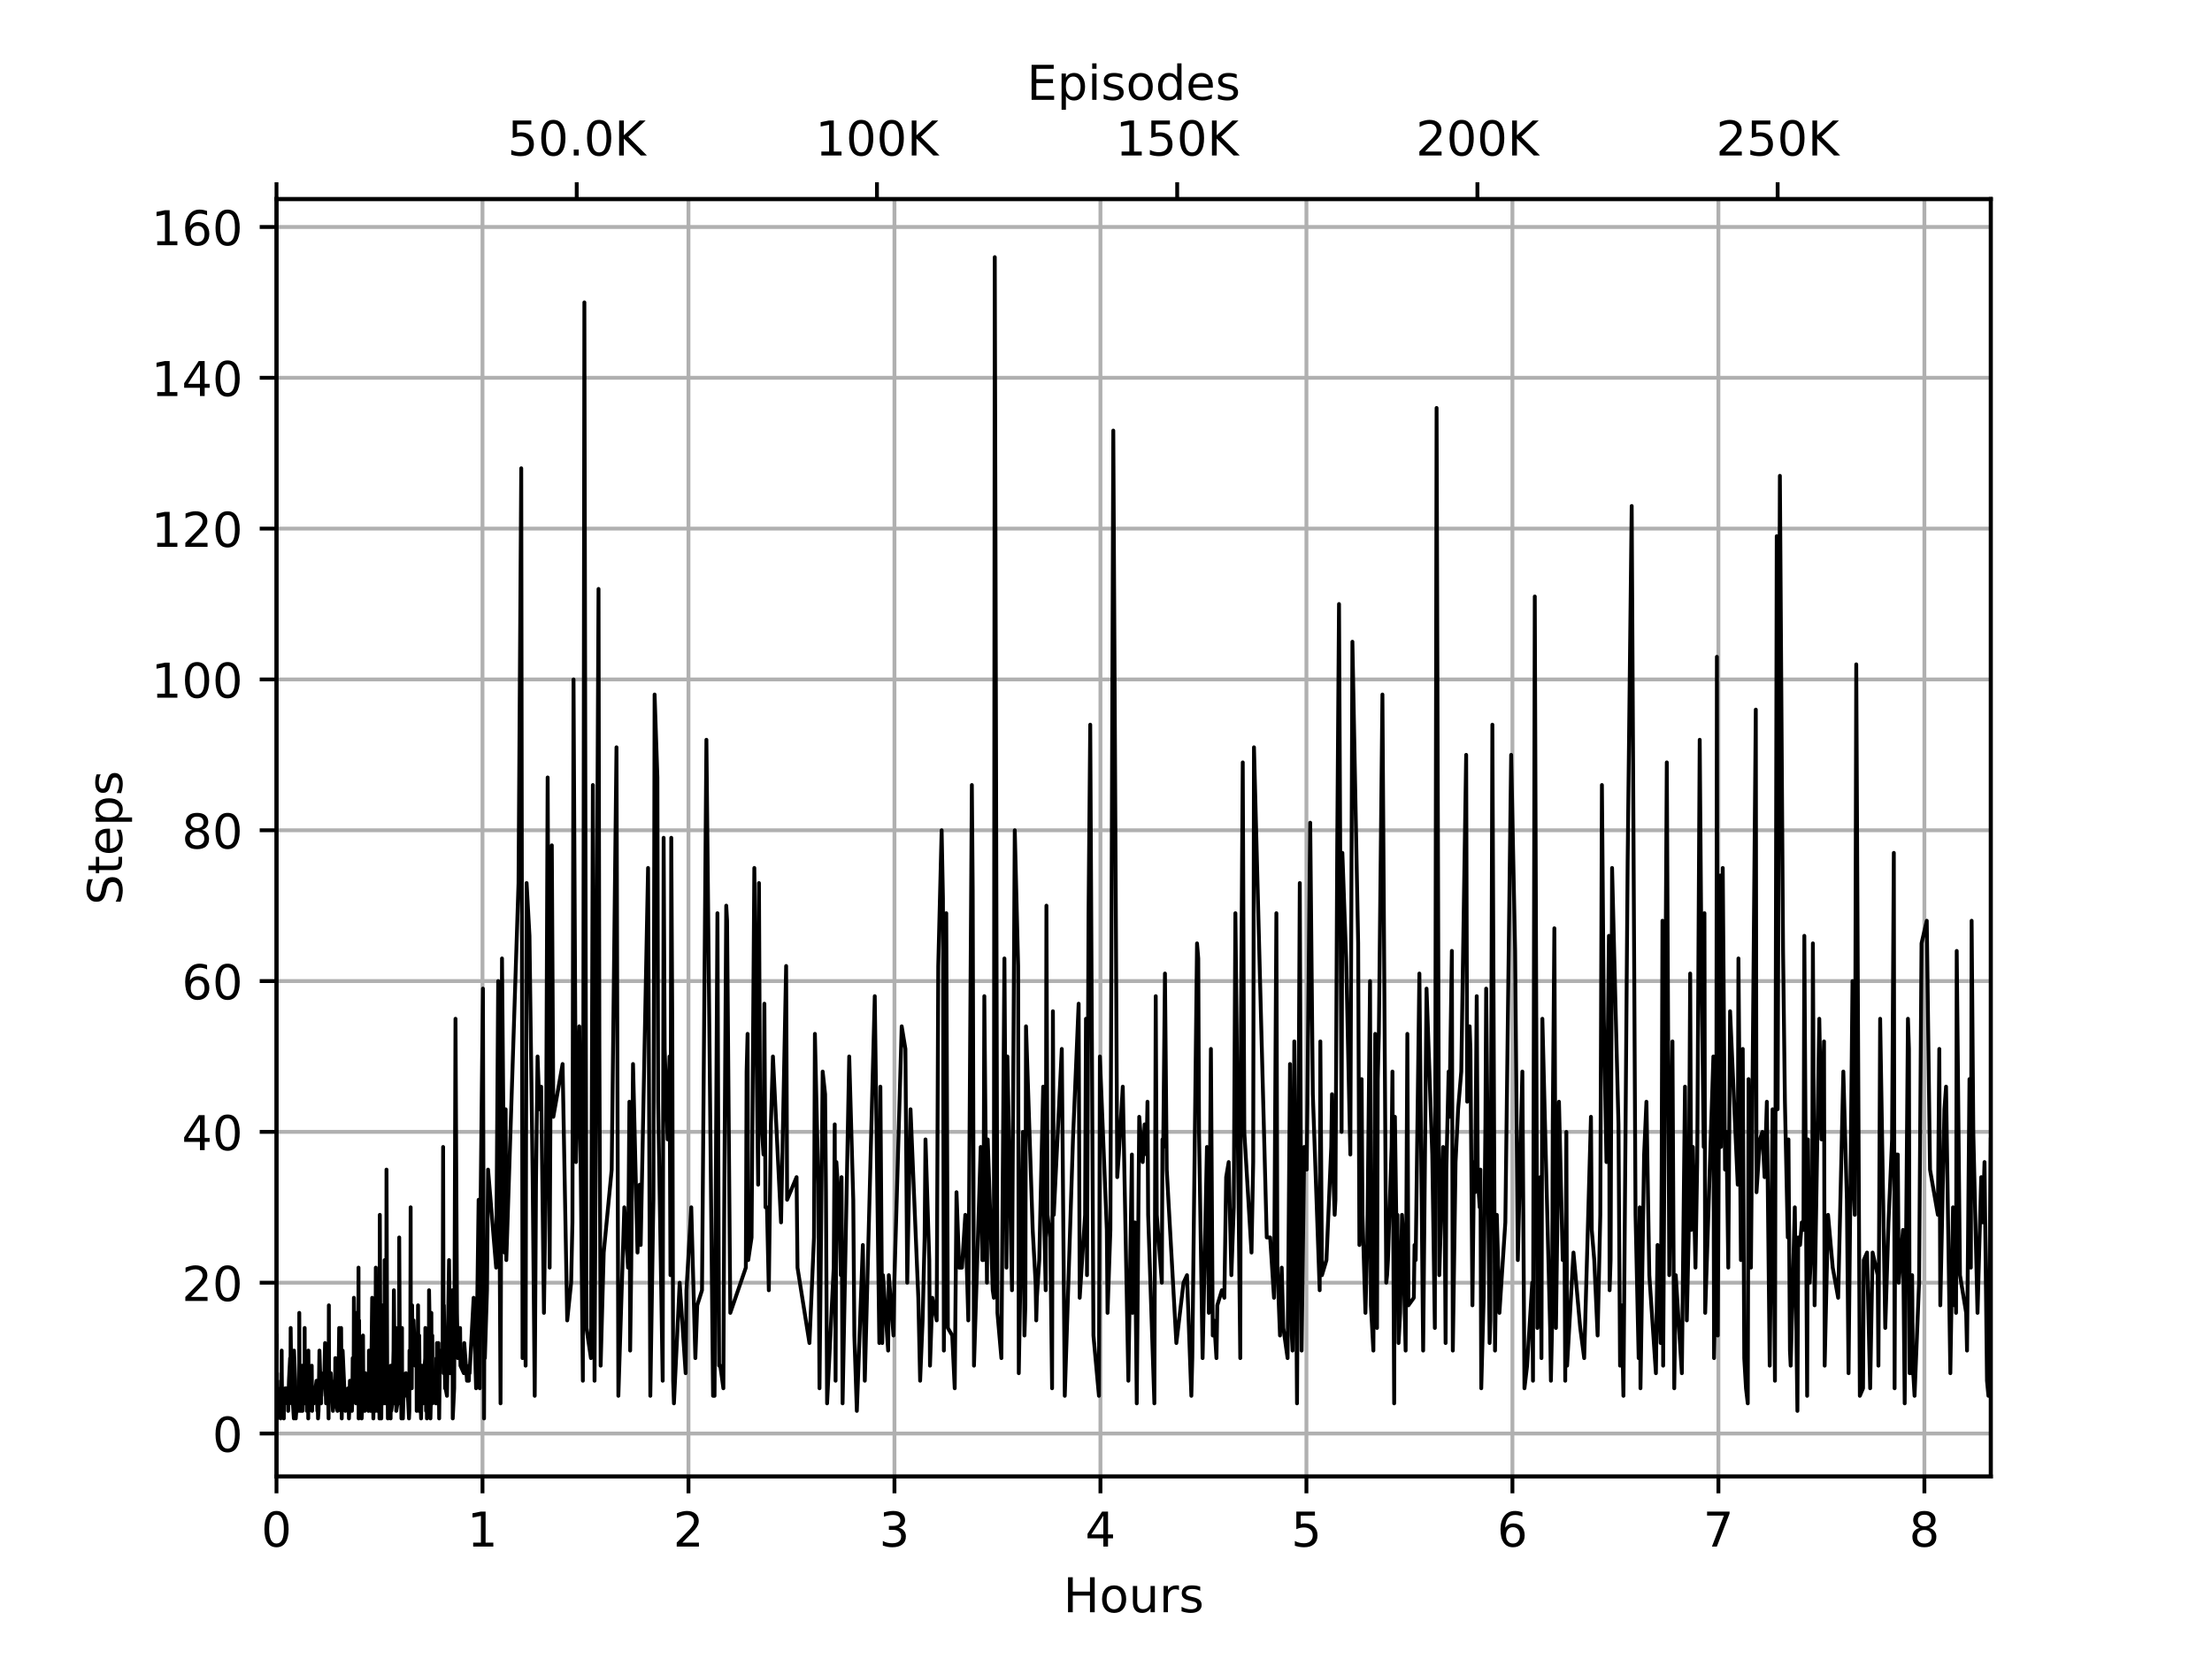 <?xml version="1.0" encoding="utf-8" standalone="no"?>
<!DOCTYPE svg PUBLIC "-//W3C//DTD SVG 1.1//EN"
  "http://www.w3.org/Graphics/SVG/1.1/DTD/svg11.dtd">
<!-- Created with matplotlib (https://matplotlib.org/) -->
<svg height="345.6pt" version="1.1" viewBox="0 0 460.8 345.6" width="460.8pt" xmlns="http://www.w3.org/2000/svg" xmlns:xlink="http://www.w3.org/1999/xlink">
 <defs>
  <style type="text/css">
*{stroke-linecap:butt;stroke-linejoin:round;}
  </style>
 </defs>
 <g id="figure_1">
  <g id="patch_1">
   <path d="M 0 345.6 
L 460.8 345.6 
L 460.8 0 
L 0 0 
z
" style="fill:#ffffff;"/>
  </g>
  <g id="axes_1">
   <g id="patch_2">
    <path d="M 57.6 307.584 
L 414.72 307.584 
L 414.72 41.472 
L 57.6 41.472 
z
" style="fill:#ffffff;"/>
   </g>
   <g id="matplotlib.axis_1">
    <g id="xtick_1">
     <g id="line2d_1">
      <path clip-path="url(#p4de4bb1b31)" d="M 57.6 307.584 
L 57.6 41.472 
" style="fill:none;stroke:#b0b0b0;stroke-linecap:square;stroke-width:0.8;"/>
     </g>
     <g id="line2d_2">
      <defs>
       <path d="M 0 0 
L 0 3.5 
" id="m2ecd66b1ce" style="stroke:#000000;stroke-width:0.8;"/>
      </defs>
      <g>
       <use style="stroke:#000000;stroke-width:0.8;" x="57.6" xlink:href="#m2ecd66b1ce" y="307.584"/>
      </g>
     </g>
     <g id="text_1">
      <!-- 0 -->
      <defs>
       <path d="M 31.781 66.406 
Q 24.172 66.406 20.328 58.906 
Q 16.5 51.422 16.5 36.375 
Q 16.5 21.391 20.328 13.891 
Q 24.172 6.391 31.781 6.391 
Q 39.453 6.391 43.281 13.891 
Q 47.125 21.391 47.125 36.375 
Q 47.125 51.422 43.281 58.906 
Q 39.453 66.406 31.781 66.406 
z
M 31.781 74.219 
Q 44.047 74.219 50.516 64.516 
Q 56.984 54.828 56.984 36.375 
Q 56.984 17.969 50.516 8.266 
Q 44.047 -1.422 31.781 -1.422 
Q 19.531 -1.422 13.062 8.266 
Q 6.594 17.969 6.594 36.375 
Q 6.594 54.828 13.062 64.516 
Q 19.531 74.219 31.781 74.219 
z
" id="DejaVuSans-48"/>
      </defs>
      <g transform="translate(54.419 322.182)scale(0.1 -0.1)">
       <use xlink:href="#DejaVuSans-48"/>
      </g>
     </g>
    </g>
    <g id="xtick_2">
     <g id="line2d_3">
      <path clip-path="url(#p4de4bb1b31)" d="M 100.511 307.584 
L 100.511 41.472 
" style="fill:none;stroke:#b0b0b0;stroke-linecap:square;stroke-width:0.8;"/>
     </g>
     <g id="line2d_4">
      <g>
       <use style="stroke:#000000;stroke-width:0.8;" x="100.511" xlink:href="#m2ecd66b1ce" y="307.584"/>
      </g>
     </g>
     <g id="text_2">
      <!-- 1 -->
      <defs>
       <path d="M 12.406 8.297 
L 28.516 8.297 
L 28.516 63.922 
L 10.984 60.406 
L 10.984 69.391 
L 28.422 72.906 
L 38.281 72.906 
L 38.281 8.297 
L 54.391 8.297 
L 54.391 0 
L 12.406 0 
z
" id="DejaVuSans-49"/>
      </defs>
      <g transform="translate(97.33 322.182)scale(0.1 -0.1)">
       <use xlink:href="#DejaVuSans-49"/>
      </g>
     </g>
    </g>
    <g id="xtick_3">
     <g id="line2d_5">
      <path clip-path="url(#p4de4bb1b31)" d="M 143.422 307.584 
L 143.422 41.472 
" style="fill:none;stroke:#b0b0b0;stroke-linecap:square;stroke-width:0.8;"/>
     </g>
     <g id="line2d_6">
      <g>
       <use style="stroke:#000000;stroke-width:0.8;" x="143.422" xlink:href="#m2ecd66b1ce" y="307.584"/>
      </g>
     </g>
     <g id="text_3">
      <!-- 2 -->
      <defs>
       <path d="M 19.188 8.297 
L 53.609 8.297 
L 53.609 0 
L 7.328 0 
L 7.328 8.297 
Q 12.938 14.109 22.625 23.891 
Q 32.328 33.688 34.812 36.531 
Q 39.547 41.844 41.422 45.531 
Q 43.312 49.219 43.312 52.781 
Q 43.312 58.594 39.234 62.25 
Q 35.156 65.922 28.609 65.922 
Q 23.969 65.922 18.812 64.312 
Q 13.672 62.703 7.812 59.422 
L 7.812 69.391 
Q 13.766 71.781 18.938 73 
Q 24.125 74.219 28.422 74.219 
Q 39.75 74.219 46.484 68.547 
Q 53.219 62.891 53.219 53.422 
Q 53.219 48.922 51.531 44.891 
Q 49.859 40.875 45.406 35.406 
Q 44.188 33.984 37.641 27.219 
Q 31.109 20.453 19.188 8.297 
z
" id="DejaVuSans-50"/>
      </defs>
      <g transform="translate(140.24 322.182)scale(0.1 -0.1)">
       <use xlink:href="#DejaVuSans-50"/>
      </g>
     </g>
    </g>
    <g id="xtick_4">
     <g id="line2d_7">
      <path clip-path="url(#p4de4bb1b31)" d="M 186.332 307.584 
L 186.332 41.472 
" style="fill:none;stroke:#b0b0b0;stroke-linecap:square;stroke-width:0.8;"/>
     </g>
     <g id="line2d_8">
      <g>
       <use style="stroke:#000000;stroke-width:0.8;" x="186.332" xlink:href="#m2ecd66b1ce" y="307.584"/>
      </g>
     </g>
     <g id="text_4">
      <!-- 3 -->
      <defs>
       <path d="M 40.578 39.312 
Q 47.656 37.797 51.625 33 
Q 55.609 28.219 55.609 21.188 
Q 55.609 10.406 48.188 4.484 
Q 40.766 -1.422 27.094 -1.422 
Q 22.516 -1.422 17.656 -0.516 
Q 12.797 0.391 7.625 2.203 
L 7.625 11.719 
Q 11.719 9.328 16.594 8.109 
Q 21.484 6.891 26.812 6.891 
Q 36.078 6.891 40.938 10.547 
Q 45.797 14.203 45.797 21.188 
Q 45.797 27.641 41.281 31.266 
Q 36.766 34.906 28.719 34.906 
L 20.219 34.906 
L 20.219 43.016 
L 29.109 43.016 
Q 36.375 43.016 40.234 45.922 
Q 44.094 48.828 44.094 54.297 
Q 44.094 59.906 40.109 62.906 
Q 36.141 65.922 28.719 65.922 
Q 24.656 65.922 20.016 65.031 
Q 15.375 64.156 9.812 62.312 
L 9.812 71.094 
Q 15.438 72.656 20.344 73.438 
Q 25.25 74.219 29.594 74.219 
Q 40.828 74.219 47.359 69.109 
Q 53.906 64.016 53.906 55.328 
Q 53.906 49.266 50.438 45.094 
Q 46.969 40.922 40.578 39.312 
z
" id="DejaVuSans-51"/>
      </defs>
      <g transform="translate(183.151 322.182)scale(0.1 -0.1)">
       <use xlink:href="#DejaVuSans-51"/>
      </g>
     </g>
    </g>
    <g id="xtick_5">
     <g id="line2d_9">
      <path clip-path="url(#p4de4bb1b31)" d="M 229.243 307.584 
L 229.243 41.472 
" style="fill:none;stroke:#b0b0b0;stroke-linecap:square;stroke-width:0.8;"/>
     </g>
     <g id="line2d_10">
      <g>
       <use style="stroke:#000000;stroke-width:0.8;" x="229.243" xlink:href="#m2ecd66b1ce" y="307.584"/>
      </g>
     </g>
     <g id="text_5">
      <!-- 4 -->
      <defs>
       <path d="M 37.797 64.312 
L 12.891 25.391 
L 37.797 25.391 
z
M 35.203 72.906 
L 47.609 72.906 
L 47.609 25.391 
L 58.016 25.391 
L 58.016 17.188 
L 47.609 17.188 
L 47.609 0 
L 37.797 0 
L 37.797 17.188 
L 4.891 17.188 
L 4.891 26.703 
z
" id="DejaVuSans-52"/>
      </defs>
      <g transform="translate(226.062 322.182)scale(0.1 -0.1)">
       <use xlink:href="#DejaVuSans-52"/>
      </g>
     </g>
    </g>
    <g id="xtick_6">
     <g id="line2d_11">
      <path clip-path="url(#p4de4bb1b31)" d="M 272.154 307.584 
L 272.154 41.472 
" style="fill:none;stroke:#b0b0b0;stroke-linecap:square;stroke-width:0.8;"/>
     </g>
     <g id="line2d_12">
      <g>
       <use style="stroke:#000000;stroke-width:0.8;" x="272.154" xlink:href="#m2ecd66b1ce" y="307.584"/>
      </g>
     </g>
     <g id="text_6">
      <!-- 5 -->
      <defs>
       <path d="M 10.797 72.906 
L 49.516 72.906 
L 49.516 64.594 
L 19.828 64.594 
L 19.828 46.734 
Q 21.969 47.469 24.109 47.828 
Q 26.266 48.188 28.422 48.188 
Q 40.625 48.188 47.75 41.5 
Q 54.891 34.812 54.891 23.391 
Q 54.891 11.625 47.562 5.094 
Q 40.234 -1.422 26.906 -1.422 
Q 22.312 -1.422 17.547 -0.641 
Q 12.797 0.141 7.719 1.703 
L 7.719 11.625 
Q 12.109 9.234 16.797 8.062 
Q 21.484 6.891 26.703 6.891 
Q 35.156 6.891 40.078 11.328 
Q 45.016 15.766 45.016 23.391 
Q 45.016 31 40.078 35.438 
Q 35.156 39.891 26.703 39.891 
Q 22.75 39.891 18.812 39.016 
Q 14.891 38.141 10.797 36.281 
z
" id="DejaVuSans-53"/>
      </defs>
      <g transform="translate(268.973 322.182)scale(0.1 -0.1)">
       <use xlink:href="#DejaVuSans-53"/>
      </g>
     </g>
    </g>
    <g id="xtick_7">
     <g id="line2d_13">
      <path clip-path="url(#p4de4bb1b31)" d="M 315.065 307.584 
L 315.065 41.472 
" style="fill:none;stroke:#b0b0b0;stroke-linecap:square;stroke-width:0.8;"/>
     </g>
     <g id="line2d_14">
      <g>
       <use style="stroke:#000000;stroke-width:0.8;" x="315.065" xlink:href="#m2ecd66b1ce" y="307.584"/>
      </g>
     </g>
     <g id="text_7">
      <!-- 6 -->
      <defs>
       <path d="M 33.016 40.375 
Q 26.375 40.375 22.484 35.828 
Q 18.609 31.297 18.609 23.391 
Q 18.609 15.531 22.484 10.953 
Q 26.375 6.391 33.016 6.391 
Q 39.656 6.391 43.531 10.953 
Q 47.406 15.531 47.406 23.391 
Q 47.406 31.297 43.531 35.828 
Q 39.656 40.375 33.016 40.375 
z
M 52.594 71.297 
L 52.594 62.312 
Q 48.875 64.062 45.094 64.984 
Q 41.312 65.922 37.594 65.922 
Q 27.828 65.922 22.672 59.328 
Q 17.531 52.734 16.797 39.406 
Q 19.672 43.656 24.016 45.922 
Q 28.375 48.188 33.594 48.188 
Q 44.578 48.188 50.953 41.516 
Q 57.328 34.859 57.328 23.391 
Q 57.328 12.156 50.688 5.359 
Q 44.047 -1.422 33.016 -1.422 
Q 20.359 -1.422 13.672 8.266 
Q 6.984 17.969 6.984 36.375 
Q 6.984 53.656 15.188 63.938 
Q 23.391 74.219 37.203 74.219 
Q 40.922 74.219 44.703 73.484 
Q 48.484 72.75 52.594 71.297 
z
" id="DejaVuSans-54"/>
      </defs>
      <g transform="translate(311.883 322.182)scale(0.1 -0.1)">
       <use xlink:href="#DejaVuSans-54"/>
      </g>
     </g>
    </g>
    <g id="xtick_8">
     <g id="line2d_15">
      <path clip-path="url(#p4de4bb1b31)" d="M 357.975 307.584 
L 357.975 41.472 
" style="fill:none;stroke:#b0b0b0;stroke-linecap:square;stroke-width:0.8;"/>
     </g>
     <g id="line2d_16">
      <g>
       <use style="stroke:#000000;stroke-width:0.8;" x="357.975" xlink:href="#m2ecd66b1ce" y="307.584"/>
      </g>
     </g>
     <g id="text_8">
      <!-- 7 -->
      <defs>
       <path d="M 8.203 72.906 
L 55.078 72.906 
L 55.078 68.703 
L 28.609 0 
L 18.312 0 
L 43.219 64.594 
L 8.203 64.594 
z
" id="DejaVuSans-55"/>
      </defs>
      <g transform="translate(354.794 322.182)scale(0.1 -0.1)">
       <use xlink:href="#DejaVuSans-55"/>
      </g>
     </g>
    </g>
    <g id="xtick_9">
     <g id="line2d_17">
      <path clip-path="url(#p4de4bb1b31)" d="M 400.886 307.584 
L 400.886 41.472 
" style="fill:none;stroke:#b0b0b0;stroke-linecap:square;stroke-width:0.8;"/>
     </g>
     <g id="line2d_18">
      <g>
       <use style="stroke:#000000;stroke-width:0.8;" x="400.886" xlink:href="#m2ecd66b1ce" y="307.584"/>
      </g>
     </g>
     <g id="text_9">
      <!-- 8 -->
      <defs>
       <path d="M 31.781 34.625 
Q 24.75 34.625 20.719 30.859 
Q 16.703 27.094 16.703 20.516 
Q 16.703 13.922 20.719 10.156 
Q 24.75 6.391 31.781 6.391 
Q 38.812 6.391 42.859 10.172 
Q 46.922 13.969 46.922 20.516 
Q 46.922 27.094 42.891 30.859 
Q 38.875 34.625 31.781 34.625 
z
M 21.922 38.812 
Q 15.578 40.375 12.031 44.719 
Q 8.5 49.078 8.5 55.328 
Q 8.5 64.062 14.719 69.141 
Q 20.953 74.219 31.781 74.219 
Q 42.672 74.219 48.875 69.141 
Q 55.078 64.062 55.078 55.328 
Q 55.078 49.078 51.531 44.719 
Q 48 40.375 41.703 38.812 
Q 48.828 37.156 52.797 32.312 
Q 56.781 27.484 56.781 20.516 
Q 56.781 9.906 50.312 4.234 
Q 43.844 -1.422 31.781 -1.422 
Q 19.734 -1.422 13.25 4.234 
Q 6.781 9.906 6.781 20.516 
Q 6.781 27.484 10.781 32.312 
Q 14.797 37.156 21.922 38.812 
z
M 18.312 54.391 
Q 18.312 48.734 21.844 45.562 
Q 25.391 42.391 31.781 42.391 
Q 38.141 42.391 41.719 45.562 
Q 45.312 48.734 45.312 54.391 
Q 45.312 60.062 41.719 63.234 
Q 38.141 66.406 31.781 66.406 
Q 25.391 66.406 21.844 63.234 
Q 18.312 60.062 18.312 54.391 
z
" id="DejaVuSans-56"/>
      </defs>
      <g transform="translate(397.705 322.182)scale(0.1 -0.1)">
       <use xlink:href="#DejaVuSans-56"/>
      </g>
     </g>
    </g>
    <g id="text_10">
     <!-- Hours -->
     <defs>
      <path d="M 9.812 72.906 
L 19.672 72.906 
L 19.672 43.016 
L 55.516 43.016 
L 55.516 72.906 
L 65.375 72.906 
L 65.375 0 
L 55.516 0 
L 55.516 34.719 
L 19.672 34.719 
L 19.672 0 
L 9.812 0 
z
" id="DejaVuSans-72"/>
      <path d="M 30.609 48.391 
Q 23.391 48.391 19.188 42.75 
Q 14.984 37.109 14.984 27.297 
Q 14.984 17.484 19.156 11.844 
Q 23.344 6.203 30.609 6.203 
Q 37.797 6.203 41.984 11.859 
Q 46.188 17.531 46.188 27.297 
Q 46.188 37.016 41.984 42.703 
Q 37.797 48.391 30.609 48.391 
z
M 30.609 56 
Q 42.328 56 49.016 48.375 
Q 55.719 40.766 55.719 27.297 
Q 55.719 13.875 49.016 6.219 
Q 42.328 -1.422 30.609 -1.422 
Q 18.844 -1.422 12.172 6.219 
Q 5.516 13.875 5.516 27.297 
Q 5.516 40.766 12.172 48.375 
Q 18.844 56 30.609 56 
z
" id="DejaVuSans-111"/>
      <path d="M 8.5 21.578 
L 8.5 54.688 
L 17.484 54.688 
L 17.484 21.922 
Q 17.484 14.156 20.5 10.266 
Q 23.531 6.391 29.594 6.391 
Q 36.859 6.391 41.078 11.031 
Q 45.312 15.672 45.312 23.688 
L 45.312 54.688 
L 54.297 54.688 
L 54.297 0 
L 45.312 0 
L 45.312 8.406 
Q 42.047 3.422 37.719 1 
Q 33.406 -1.422 27.688 -1.422 
Q 18.266 -1.422 13.375 4.438 
Q 8.5 10.297 8.5 21.578 
z
M 31.109 56 
z
" id="DejaVuSans-117"/>
      <path d="M 41.109 46.297 
Q 39.594 47.172 37.812 47.578 
Q 36.031 48 33.891 48 
Q 26.266 48 22.188 43.047 
Q 18.109 38.094 18.109 28.812 
L 18.109 0 
L 9.078 0 
L 9.078 54.688 
L 18.109 54.688 
L 18.109 46.188 
Q 20.953 51.172 25.484 53.578 
Q 30.031 56 36.531 56 
Q 37.453 56 38.578 55.875 
Q 39.703 55.766 41.062 55.516 
z
" id="DejaVuSans-114"/>
      <path d="M 44.281 53.078 
L 44.281 44.578 
Q 40.484 46.531 36.375 47.5 
Q 32.281 48.484 27.875 48.484 
Q 21.188 48.484 17.844 46.438 
Q 14.5 44.391 14.5 40.281 
Q 14.5 37.156 16.891 35.375 
Q 19.281 33.594 26.516 31.984 
L 29.594 31.297 
Q 39.156 29.25 43.188 25.516 
Q 47.219 21.781 47.219 15.094 
Q 47.219 7.469 41.188 3.016 
Q 35.156 -1.422 24.609 -1.422 
Q 20.219 -1.422 15.453 -0.562 
Q 10.688 0.297 5.422 2 
L 5.422 11.281 
Q 10.406 8.688 15.234 7.391 
Q 20.062 6.109 24.812 6.109 
Q 31.156 6.109 34.562 8.281 
Q 37.984 10.453 37.984 14.406 
Q 37.984 18.062 35.516 20.016 
Q 33.062 21.969 24.703 23.781 
L 21.578 24.516 
Q 13.234 26.266 9.516 29.906 
Q 5.812 33.547 5.812 39.891 
Q 5.812 47.609 11.281 51.797 
Q 16.75 56 26.812 56 
Q 31.781 56 36.172 55.266 
Q 40.578 54.547 44.281 53.078 
z
" id="DejaVuSans-115"/>
     </defs>
     <g transform="translate(221.512 335.861)scale(0.1 -0.1)">
      <use xlink:href="#DejaVuSans-72"/>
      <use x="75.195" xlink:href="#DejaVuSans-111"/>
      <use x="136.377" xlink:href="#DejaVuSans-117"/>
      <use x="199.756" xlink:href="#DejaVuSans-114"/>
      <use x="240.869" xlink:href="#DejaVuSans-115"/>
     </g>
    </g>
   </g>
   <g id="matplotlib.axis_2">
    <g id="ytick_1">
     <g id="line2d_19">
      <path clip-path="url(#p4de4bb1b31)" d="M 57.6 298.63 
L 414.72 298.63 
" style="fill:none;stroke:#b0b0b0;stroke-linecap:square;stroke-width:0.8;"/>
     </g>
     <g id="line2d_20">
      <defs>
       <path d="M 0 0 
L -3.5 0 
" id="mf2ebbc9b35" style="stroke:#000000;stroke-width:0.8;"/>
      </defs>
      <g>
       <use style="stroke:#000000;stroke-width:0.8;" x="57.6" xlink:href="#mf2ebbc9b35" y="298.63"/>
      </g>
     </g>
     <g id="text_11">
      <!-- 0 -->
      <g transform="translate(44.237 302.429)scale(0.1 -0.1)">
       <use xlink:href="#DejaVuSans-48"/>
      </g>
     </g>
    </g>
    <g id="ytick_2">
     <g id="line2d_21">
      <path clip-path="url(#p4de4bb1b31)" d="M 57.6 267.212 
L 414.72 267.212 
" style="fill:none;stroke:#b0b0b0;stroke-linecap:square;stroke-width:0.8;"/>
     </g>
     <g id="line2d_22">
      <g>
       <use style="stroke:#000000;stroke-width:0.8;" x="57.6" xlink:href="#mf2ebbc9b35" y="267.212"/>
      </g>
     </g>
     <g id="text_12">
      <!-- 20 -->
      <g transform="translate(37.875 271.011)scale(0.1 -0.1)">
       <use xlink:href="#DejaVuSans-50"/>
       <use x="63.623" xlink:href="#DejaVuSans-48"/>
      </g>
     </g>
    </g>
    <g id="ytick_3">
     <g id="line2d_23">
      <path clip-path="url(#p4de4bb1b31)" d="M 57.6 235.793 
L 414.72 235.793 
" style="fill:none;stroke:#b0b0b0;stroke-linecap:square;stroke-width:0.8;"/>
     </g>
     <g id="line2d_24">
      <g>
       <use style="stroke:#000000;stroke-width:0.8;" x="57.6" xlink:href="#mf2ebbc9b35" y="235.793"/>
      </g>
     </g>
     <g id="text_13">
      <!-- 40 -->
      <g transform="translate(37.875 239.593)scale(0.1 -0.1)">
       <use xlink:href="#DejaVuSans-52"/>
       <use x="63.623" xlink:href="#DejaVuSans-48"/>
      </g>
     </g>
    </g>
    <g id="ytick_4">
     <g id="line2d_25">
      <path clip-path="url(#p4de4bb1b31)" d="M 57.6 204.375 
L 414.72 204.375 
" style="fill:none;stroke:#b0b0b0;stroke-linecap:square;stroke-width:0.8;"/>
     </g>
     <g id="line2d_26">
      <g>
       <use style="stroke:#000000;stroke-width:0.8;" x="57.6" xlink:href="#mf2ebbc9b35" y="204.375"/>
      </g>
     </g>
     <g id="text_14">
      <!-- 60 -->
      <g transform="translate(37.875 208.174)scale(0.1 -0.1)">
       <use xlink:href="#DejaVuSans-54"/>
       <use x="63.623" xlink:href="#DejaVuSans-48"/>
      </g>
     </g>
    </g>
    <g id="ytick_5">
     <g id="line2d_27">
      <path clip-path="url(#p4de4bb1b31)" d="M 57.6 172.957 
L 414.72 172.957 
" style="fill:none;stroke:#b0b0b0;stroke-linecap:square;stroke-width:0.8;"/>
     </g>
     <g id="line2d_28">
      <g>
       <use style="stroke:#000000;stroke-width:0.8;" x="57.6" xlink:href="#mf2ebbc9b35" y="172.957"/>
      </g>
     </g>
     <g id="text_15">
      <!-- 80 -->
      <g transform="translate(37.875 176.756)scale(0.1 -0.1)">
       <use xlink:href="#DejaVuSans-56"/>
       <use x="63.623" xlink:href="#DejaVuSans-48"/>
      </g>
     </g>
    </g>
    <g id="ytick_6">
     <g id="line2d_29">
      <path clip-path="url(#p4de4bb1b31)" d="M 57.6 141.539 
L 414.72 141.539 
" style="fill:none;stroke:#b0b0b0;stroke-linecap:square;stroke-width:0.8;"/>
     </g>
     <g id="line2d_30">
      <g>
       <use style="stroke:#000000;stroke-width:0.8;" x="57.6" xlink:href="#mf2ebbc9b35" y="141.539"/>
      </g>
     </g>
     <g id="text_16">
      <!-- 100 -->
      <g transform="translate(31.512 145.338)scale(0.1 -0.1)">
       <use xlink:href="#DejaVuSans-49"/>
       <use x="63.623" xlink:href="#DejaVuSans-48"/>
       <use x="127.246" xlink:href="#DejaVuSans-48"/>
      </g>
     </g>
    </g>
    <g id="ytick_7">
     <g id="line2d_31">
      <path clip-path="url(#p4de4bb1b31)" d="M 57.6 110.121 
L 414.72 110.121 
" style="fill:none;stroke:#b0b0b0;stroke-linecap:square;stroke-width:0.8;"/>
     </g>
     <g id="line2d_32">
      <g>
       <use style="stroke:#000000;stroke-width:0.8;" x="57.6" xlink:href="#mf2ebbc9b35" y="110.121"/>
      </g>
     </g>
     <g id="text_17">
      <!-- 120 -->
      <g transform="translate(31.512 113.92)scale(0.1 -0.1)">
       <use xlink:href="#DejaVuSans-49"/>
       <use x="63.623" xlink:href="#DejaVuSans-50"/>
       <use x="127.246" xlink:href="#DejaVuSans-48"/>
      </g>
     </g>
    </g>
    <g id="ytick_8">
     <g id="line2d_33">
      <path clip-path="url(#p4de4bb1b31)" d="M 57.6 78.703 
L 414.72 78.703 
" style="fill:none;stroke:#b0b0b0;stroke-linecap:square;stroke-width:0.8;"/>
     </g>
     <g id="line2d_34">
      <g>
       <use style="stroke:#000000;stroke-width:0.8;" x="57.6" xlink:href="#mf2ebbc9b35" y="78.703"/>
      </g>
     </g>
     <g id="text_18">
      <!-- 140 -->
      <g transform="translate(31.512 82.502)scale(0.1 -0.1)">
       <use xlink:href="#DejaVuSans-49"/>
       <use x="63.623" xlink:href="#DejaVuSans-52"/>
       <use x="127.246" xlink:href="#DejaVuSans-48"/>
      </g>
     </g>
    </g>
    <g id="ytick_9">
     <g id="line2d_35">
      <path clip-path="url(#p4de4bb1b31)" d="M 57.6 47.284 
L 414.72 47.284 
" style="fill:none;stroke:#b0b0b0;stroke-linecap:square;stroke-width:0.8;"/>
     </g>
     <g id="line2d_36">
      <g>
       <use style="stroke:#000000;stroke-width:0.8;" x="57.6" xlink:href="#mf2ebbc9b35" y="47.284"/>
      </g>
     </g>
     <g id="text_19">
      <!-- 160 -->
      <g transform="translate(31.512 51.084)scale(0.1 -0.1)">
       <use xlink:href="#DejaVuSans-49"/>
       <use x="63.623" xlink:href="#DejaVuSans-54"/>
       <use x="127.246" xlink:href="#DejaVuSans-48"/>
      </g>
     </g>
    </g>
    <g id="text_20">
     <!-- Steps -->
     <defs>
      <path d="M 53.516 70.516 
L 53.516 60.891 
Q 47.906 63.578 42.922 64.891 
Q 37.938 66.219 33.297 66.219 
Q 25.25 66.219 20.875 63.094 
Q 16.5 59.969 16.5 54.203 
Q 16.5 49.359 19.406 46.891 
Q 22.312 44.438 30.422 42.922 
L 36.375 41.703 
Q 47.406 39.594 52.656 34.297 
Q 57.906 29 57.906 20.125 
Q 57.906 9.516 50.797 4.047 
Q 43.703 -1.422 29.984 -1.422 
Q 24.812 -1.422 18.969 -0.25 
Q 13.141 0.922 6.891 3.219 
L 6.891 13.375 
Q 12.891 10.016 18.656 8.297 
Q 24.422 6.594 29.984 6.594 
Q 38.422 6.594 43.016 9.906 
Q 47.609 13.234 47.609 19.391 
Q 47.609 24.75 44.312 27.781 
Q 41.016 30.812 33.5 32.328 
L 27.484 33.5 
Q 16.453 35.688 11.516 40.375 
Q 6.594 45.062 6.594 53.422 
Q 6.594 63.094 13.406 68.656 
Q 20.219 74.219 32.172 74.219 
Q 37.312 74.219 42.625 73.281 
Q 47.953 72.359 53.516 70.516 
z
" id="DejaVuSans-83"/>
      <path d="M 18.312 70.219 
L 18.312 54.688 
L 36.812 54.688 
L 36.812 47.703 
L 18.312 47.703 
L 18.312 18.016 
Q 18.312 11.328 20.141 9.422 
Q 21.969 7.516 27.594 7.516 
L 36.812 7.516 
L 36.812 0 
L 27.594 0 
Q 17.188 0 13.234 3.875 
Q 9.281 7.766 9.281 18.016 
L 9.281 47.703 
L 2.688 47.703 
L 2.688 54.688 
L 9.281 54.688 
L 9.281 70.219 
z
" id="DejaVuSans-116"/>
      <path d="M 56.203 29.594 
L 56.203 25.203 
L 14.891 25.203 
Q 15.484 15.922 20.484 11.062 
Q 25.484 6.203 34.422 6.203 
Q 39.594 6.203 44.453 7.469 
Q 49.312 8.734 54.109 11.281 
L 54.109 2.781 
Q 49.266 0.734 44.188 -0.344 
Q 39.109 -1.422 33.891 -1.422 
Q 20.797 -1.422 13.156 6.188 
Q 5.516 13.812 5.516 26.812 
Q 5.516 40.234 12.766 48.109 
Q 20.016 56 32.328 56 
Q 43.359 56 49.781 48.891 
Q 56.203 41.797 56.203 29.594 
z
M 47.219 32.234 
Q 47.125 39.594 43.094 43.984 
Q 39.062 48.391 32.422 48.391 
Q 24.906 48.391 20.391 44.141 
Q 15.875 39.891 15.188 32.172 
z
" id="DejaVuSans-101"/>
      <path d="M 18.109 8.203 
L 18.109 -20.797 
L 9.078 -20.797 
L 9.078 54.688 
L 18.109 54.688 
L 18.109 46.391 
Q 20.953 51.266 25.266 53.625 
Q 29.594 56 35.594 56 
Q 45.562 56 51.781 48.094 
Q 58.016 40.188 58.016 27.297 
Q 58.016 14.406 51.781 6.484 
Q 45.562 -1.422 35.594 -1.422 
Q 29.594 -1.422 25.266 0.953 
Q 20.953 3.328 18.109 8.203 
z
M 48.688 27.297 
Q 48.688 37.203 44.609 42.844 
Q 40.531 48.484 33.406 48.484 
Q 26.266 48.484 22.188 42.844 
Q 18.109 37.203 18.109 27.297 
Q 18.109 17.391 22.188 11.75 
Q 26.266 6.109 33.406 6.109 
Q 40.531 6.109 44.609 11.75 
Q 48.688 17.391 48.688 27.297 
z
" id="DejaVuSans-112"/>
     </defs>
     <g transform="translate(25.433 188.518)rotate(-90)scale(0.1 -0.1)">
      <use xlink:href="#DejaVuSans-83"/>
      <use x="63.477" xlink:href="#DejaVuSans-116"/>
      <use x="102.686" xlink:href="#DejaVuSans-101"/>
      <use x="164.209" xlink:href="#DejaVuSans-112"/>
      <use x="227.686" xlink:href="#DejaVuSans-115"/>
     </g>
    </g>
   </g>
   <g id="line2d_37">
    <path clip-path="url(#p4de4bb1b31)" d="M 57.6 278.208 
L 57.6 293.917 
L 57.71 286.063 
L 57.737 295.488 
L 57.846 289.204 
L 58.449 295.488 
L 58.565 287.633 
L 58.62 292.346 
L 58.675 281.35 
L 58.699 286.063 
L 58.756 290.775 
L 59.047 292.346 
L 59.126 295.488 
L 59.154 290.775 
L 59.37 292.346 
L 59.432 289.204 
L 59.458 290.775 
L 59.567 290.775 
L 59.627 289.204 
L 59.764 290.775 
L 59.997 290.775 
L 60.027 293.917 
L 60.194 287.633 
L 60.435 282.921 
L 60.521 284.492 
L 60.552 276.637 
L 60.751 292.346 
L 60.853 287.633 
L 60.908 290.775 
L 61.218 295.488 
L 61.246 281.35 
L 61.501 287.633 
L 61.616 295.488 
L 61.964 290.775 
L 62.021 293.917 
L 62.047 289.204 
L 62.314 293.917 
L 62.345 273.495 
L 62.425 292.346 
L 62.593 290.775 
L 62.619 293.917 
L 62.677 290.775 
L 62.829 293.917 
L 62.973 284.492 
L 63.001 293.917 
L 63.213 284.492 
L 63.439 292.346 
L 63.467 276.637 
L 63.497 287.633 
L 63.614 284.492 
L 63.895 287.633 
L 63.924 293.917 
L 63.982 292.346 
L 64.093 293.917 
L 64.185 282.921 
L 64.213 295.488 
L 64.239 281.35 
L 64.322 293.917 
L 64.68 287.633 
L 64.852 287.633 
L 64.938 284.492 
L 65.019 293.917 
L 65.085 289.204 
L 65.193 290.775 
L 65.311 289.204 
L 65.37 292.346 
L 65.512 290.775 
L 65.935 287.633 
L 66.112 293.917 
L 66.223 293.917 
L 66.251 295.488 
L 66.361 293.917 
L 66.547 281.35 
L 66.694 286.063 
L 66.749 292.346 
L 66.886 292.346 
L 66.916 286.063 
L 66.947 290.775 
L 67.047 289.204 
L 67.358 287.633 
L 67.541 287.633 
L 67.717 279.779 
L 67.744 286.063 
L 67.929 292.346 
L 68.015 290.775 
L 68.14 292.346 
L 68.265 287.633 
L 68.329 289.204 
L 68.449 295.488 
L 68.507 271.924 
L 68.564 290.775 
L 68.707 290.775 
L 68.892 289.204 
L 68.92 286.063 
L 69.357 293.917 
L 69.76 287.633 
L 69.796 292.346 
L 69.854 282.921 
L 69.914 287.633 
L 70.025 292.346 
L 70.309 293.917 
L 70.363 282.921 
L 70.391 290.775 
L 70.477 290.775 
L 70.657 276.637 
L 71.03 293.917 
L 71.062 276.637 
L 71.19 295.488 
L 71.377 281.35 
L 71.802 290.775 
L 71.833 289.204 
L 71.958 293.917 
L 72.379 292.346 
L 72.527 289.204 
L 72.601 290.775 
L 72.691 295.488 
L 72.751 293.917 
L 72.894 287.633 
L 72.921 289.204 
L 73.124 289.204 
L 73.311 293.917 
L 73.41 290.775 
L 73.474 282.921 
L 73.661 290.775 
L 73.724 270.353 
L 73.974 287.633 
L 74.041 281.35 
L 74.157 292.346 
L 74.213 290.775 
L 74.331 273.495 
L 74.46 287.633 
L 74.49 276.637 
L 74.588 292.346 
L 74.651 286.063 
L 74.682 264.07 
L 74.712 295.488 
L 74.743 293.917 
L 74.772 293.917 
L 74.803 275.066 
L 74.866 292.346 
L 74.9 287.633 
L 75.08 286.063 
L 75.246 293.917 
L 75.341 295.488 
L 75.406 293.917 
L 75.62 278.208 
L 75.686 289.204 
L 75.848 287.633 
L 75.99 293.917 
L 76.019 292.346 
L 76.095 286.063 
L 76.498 287.633 
L 76.718 290.775 
L 76.75 293.917 
L 76.819 292.346 
L 76.855 281.35 
L 76.938 289.204 
L 77.002 292.346 
L 77.099 282.921 
L 77.232 293.917 
L 77.269 292.346 
L 77.532 270.353 
L 77.779 295.488 
L 77.816 292.346 
L 77.994 279.779 
L 78.026 293.917 
L 78.058 286.063 
L 78.185 293.917 
L 78.288 264.07 
L 78.372 276.637 
L 78.405 271.924 
L 78.64 293.917 
L 78.737 268.783 
L 79.052 295.488 
L 79.124 253.073 
L 79.29 295.488 
L 79.43 295.488 
L 79.607 271.924 
L 79.642 284.492 
L 79.874 292.346 
L 80.065 290.775 
L 80.134 262.499 
L 80.168 286.063 
L 80.207 292.346 
L 80.363 290.775 
L 80.478 281.35 
L 80.515 243.648 
L 80.667 287.633 
L 80.721 284.492 
L 80.802 295.488 
L 80.87 289.204 
L 81.104 293.917 
L 81.214 287.633 
L 81.246 292.346 
L 81.338 289.204 
L 81.37 295.488 
L 81.408 284.492 
L 81.475 286.063 
L 81.513 293.917 
L 81.723 292.346 
L 81.982 281.35 
L 82.055 268.783 
L 82.252 292.346 
L 82.283 290.775 
L 82.398 289.204 
L 82.472 276.637 
L 82.548 293.917 
L 82.799 292.346 
L 82.839 289.204 
L 82.876 292.346 
L 83.123 287.633 
L 83.164 257.786 
L 83.348 292.346 
L 83.496 281.35 
L 83.622 295.488 
L 83.741 276.637 
L 83.778 293.917 
L 83.861 286.063 
L 83.934 295.488 
L 84.009 292.346 
L 84.22 287.633 
L 84.344 290.775 
L 84.556 286.063 
L 84.882 289.204 
L 85.201 295.488 
L 85.272 293.917 
L 85.308 281.35 
L 85.456 289.204 
L 85.545 251.503 
L 85.583 284.492 
L 85.774 289.204 
L 85.851 271.924 
L 85.951 281.35 
L 86.044 275.066 
L 86.082 282.921 
L 86.161 275.066 
L 86.494 284.492 
L 86.768 278.208 
L 86.809 293.917 
L 86.881 286.063 
L 86.969 292.346 
L 87.087 271.924 
L 87.167 287.633 
L 87.287 293.917 
L 87.323 278.208 
L 87.408 286.063 
L 87.719 295.488 
L 87.888 284.492 
L 88.128 292.346 
L 88.242 287.633 
L 88.577 282.921 
L 88.614 276.637 
L 88.763 293.917 
L 88.893 289.204 
L 88.939 295.488 
L 89.035 293.917 
L 89.157 278.208 
L 89.336 287.633 
L 89.378 268.783 
L 89.543 278.208 
L 89.668 295.488 
L 89.819 289.204 
L 89.862 273.495 
L 89.907 292.346 
L 90.054 278.208 
L 90.102 292.346 
L 90.585 289.204 
L 90.806 292.346 
L 90.903 282.921 
L 90.989 292.346 
L 91.032 279.779 
L 91.178 286.063 
L 91.346 279.779 
L 91.49 295.488 
L 91.648 281.35 
L 92.088 282.921 
L 92.206 281.35 
L 92.308 238.935 
L 92.417 286.063 
L 92.468 271.924 
L 92.719 289.204 
L 92.828 289.204 
L 93.114 290.775 
L 93.542 262.499 
L 93.769 286.063 
L 93.889 279.779 
L 94.246 268.783 
L 94.315 295.488 
L 94.614 289.204 
L 94.889 212.23 
L 95.196 273.495 
L 95.374 282.921 
L 95.767 279.779 
L 95.843 276.637 
L 95.923 284.492 
L 96.628 286.063 
L 96.711 279.779 
L 97.29 287.633 
L 97.669 287.633 
L 97.737 284.492 
L 97.823 286.063 
L 98.666 270.353 
L 99.177 289.204 
L 99.706 249.932 
L 99.939 289.204 
L 100.091 253.073 
L 100.602 205.946 
L 100.834 295.488 
L 100.924 270.353 
L 101.009 282.921 
L 101.449 268.783 
L 101.67 243.648 
L 103.359 264.07 
L 103.785 204.375 
L 104.271 292.346 
L 104.577 199.663 
L 105.103 260.928 
L 105.339 231.081 
L 105.473 262.499 
L 108.019 183.953 
L 108.584 97.553 
L 108.857 282.921 
L 109.074 235.793 
L 109.494 284.492 
L 109.701 183.953 
L 110.299 194.95 
L 110.963 245.219 
L 111.393 290.775 
L 111.654 246.79 
L 111.986 220.084 
L 112.382 231.081 
L 112.733 226.368 
L 113.312 273.495 
L 113.746 242.077 
L 114.087 161.961 
L 114.501 264.07 
L 114.953 176.099 
L 115.27 232.652 
L 117.197 221.655 
L 118.161 275.066 
L 118.977 267.212 
L 119.248 254.644 
L 119.475 141.539 
L 119.992 242.077 
L 120.681 213.801 
L 121.419 287.633 
L 121.736 62.993 
L 122.167 276.637 
L 123.101 282.921 
L 123.507 163.532 
L 123.854 287.633 
L 124.684 122.688 
L 124.862 218.513 
L 125.125 284.492 
L 125.765 260.928 
L 127.426 243.648 
L 128.427 155.677 
L 128.816 290.775 
L 130.055 251.503 
L 130.831 264.07 
L 131.117 229.51 
L 131.274 281.35 
L 131.495 264.07 
L 131.871 221.655 
L 132.805 260.928 
L 133.255 246.79 
L 133.466 259.357 
L 135.004 180.812 
L 135.474 290.775 
L 136.115 249.932 
L 136.366 144.681 
L 136.947 161.961 
L 137.105 229.51 
L 138.052 287.633 
L 138.247 174.528 
L 138.463 218.513 
L 139.076 237.364 
L 139.477 220.084 
L 139.672 265.641 
L 139.836 174.528 
L 140.048 213.801 
L 140.229 287.633 
L 140.393 292.346 
L 141.589 267.212 
L 142.835 286.063 
L 143.001 268.783 
L 144.004 251.503 
L 144.856 282.921 
L 145.244 271.924 
L 146.239 268.783 
L 147.157 154.106 
L 148.545 290.775 
L 148.852 290.775 
L 149.455 190.237 
L 149.8 284.492 
L 150.052 284.492 
L 150.69 289.204 
L 150.847 254.644 
L 151.29 188.666 
L 151.463 191.808 
L 152.135 273.495 
L 155.37 264.07 
L 155.534 223.226 
L 155.735 215.372 
L 155.868 262.499 
L 156.565 257.786 
L 157.14 180.812 
L 157.938 246.79 
L 158.105 183.953 
L 158.323 229.51 
L 159.052 240.506 
L 159.233 209.088 
L 159.468 251.503 
L 159.772 251.503 
L 160.157 268.783 
L 160.59 234.223 
L 161.016 220.084 
L 162.708 254.644 
L 163.767 201.233 
L 163.971 249.932 
L 165.939 245.219 
L 166.134 264.07 
L 168.622 279.779 
L 169.57 257.786 
L 169.76 215.372 
L 170.462 246.79 
L 170.717 289.204 
L 171.379 223.226 
L 171.882 227.939 
L 172.06 248.361 
L 172.298 292.346 
L 173.677 264.07 
L 173.889 234.223 
L 174.066 287.633 
L 174.236 242.077 
L 174.808 251.503 
L 175.16 265.641 
L 175.306 245.219 
L 175.524 292.346 
L 176.908 220.084 
L 177.751 249.932 
L 177.978 278.208 
L 178.496 293.917 
L 179.748 259.357 
L 180.155 287.633 
L 182.23 207.517 
L 183.181 279.779 
L 183.398 226.368 
L 183.792 279.779 
L 183.95 265.641 
L 185.017 281.35 
L 185.155 265.641 
L 186.135 278.208 
L 186.304 267.212 
L 187.841 213.801 
L 188.614 218.513 
L 188.992 267.212 
L 189.676 231.081 
L 191.304 270.353 
L 191.679 287.633 
L 192.198 275.066 
L 192.616 257.786 
L 192.797 237.364 
L 193.586 262.499 
L 193.735 284.492 
L 194.22 270.353 
L 195.129 275.066 
L 195.455 201.233 
L 196.161 172.957 
L 196.431 187.095 
L 196.623 281.35 
L 197.124 190.237 
L 197.456 276.637 
L 198.364 278.208 
L 198.886 289.204 
L 199.257 248.361 
L 199.815 264.07 
L 200.397 264.07 
L 201.093 253.073 
L 201.715 275.066 
L 202.455 163.532 
L 202.632 185.524 
L 202.898 284.492 
L 204.301 238.935 
L 204.637 262.499 
L 204.864 262.499 
L 205.053 207.517 
L 205.602 267.212 
L 205.762 237.364 
L 206.807 268.783 
L 207.035 270.353 
L 207.23 53.568 
L 207.785 273.495 
L 208.606 282.921 
L 209.239 199.663 
L 209.668 264.07 
L 209.851 220.084 
L 210.814 268.783 
L 211.395 172.957 
L 212.094 201.233 
L 212.231 286.063 
L 213.102 235.793 
L 213.414 278.208 
L 213.598 271.924 
L 213.737 213.801 
L 215.13 256.215 
L 215.732 267.212 
L 215.871 275.066 
L 215.999 270.353 
L 216.495 262.499 
L 217.314 226.368 
L 217.47 251.503 
L 217.838 268.783 
L 217.991 188.666 
L 218.216 253.073 
L 218.787 257.786 
L 219.167 289.204 
L 219.341 210.659 
L 219.521 253.073 
L 221.191 218.513 
L 221.813 290.775 
L 223.519 237.364 
L 224.702 209.088 
L 224.92 270.353 
L 226.045 253.073 
L 226.229 212.23 
L 226.442 265.641 
L 226.765 190.237 
L 227.117 150.964 
L 227.784 278.208 
L 228.93 290.775 
L 229.127 220.084 
L 230.573 256.215 
L 230.722 273.495 
L 231.312 256.215 
L 231.92 89.699 
L 232.742 245.219 
L 233.074 240.506 
L 233.896 226.368 
L 235.059 287.633 
L 235.796 240.506 
L 235.927 273.495 
L 236.418 254.644 
L 236.807 292.346 
L 237.323 232.652 
L 238.055 242.077 
L 238.453 234.223 
L 238.848 240.506 
L 239.042 229.51 
L 239.182 253.073 
L 240.475 292.346 
L 240.761 207.517 
L 240.976 253.073 
L 242.03 267.212 
L 242.161 237.364 
L 242.321 238.935 
L 242.681 202.804 
L 243.052 243.648 
L 245.056 279.779 
L 246.552 267.212 
L 247.272 265.641 
L 248.179 290.775 
L 248.378 282.921 
L 249.363 196.521 
L 249.618 199.663 
L 249.781 235.793 
L 250.522 282.921 
L 251.429 238.935 
L 251.824 273.495 
L 252.254 218.513 
L 252.639 278.208 
L 252.849 275.066 
L 253.026 276.637 
L 253.411 282.921 
L 253.588 271.924 
L 254.54 268.783 
L 255.053 270.353 
L 255.433 245.219 
L 255.959 242.077 
L 256.517 265.641 
L 257.016 251.503 
L 257.351 190.237 
L 258.372 282.921 
L 258.514 213.801 
L 258.888 158.819 
L 259.212 235.793 
L 260.712 260.928 
L 261.063 242.077 
L 261.227 155.677 
L 263.887 257.786 
L 264.601 257.786 
L 265.4 270.353 
L 265.893 190.237 
L 266.101 264.07 
L 266.649 278.208 
L 267.005 264.07 
L 267.346 276.637 
L 268.228 282.921 
L 268.735 221.655 
L 269.11 278.208 
L 269.261 281.35 
L 269.629 216.943 
L 270.192 292.346 
L 270.771 183.953 
L 271.149 281.35 
L 271.695 238.935 
L 272.215 243.648 
L 272.94 171.386 
L 273.487 227.939 
L 274.913 268.783 
L 275.05 216.943 
L 275.39 265.641 
L 276.324 262.499 
L 277.324 238.935 
L 277.479 227.939 
L 277.659 242.077 
L 278.036 253.073 
L 278.197 249.932 
L 278.569 176.099 
L 278.941 125.83 
L 279.476 235.793 
L 279.64 177.67 
L 280.428 199.663 
L 281.3 240.506 
L 281.731 133.684 
L 282.93 196.521 
L 283.187 259.357 
L 283.379 251.503 
L 283.647 224.797 
L 283.83 253.073 
L 284.446 273.495 
L 284.827 259.357 
L 285.405 204.375 
L 285.585 271.924 
L 286.099 281.35 
L 286.48 215.372 
L 286.857 276.637 
L 287.012 224.797 
L 287.241 215.372 
L 287.985 144.681 
L 288.782 267.212 
L 288.956 265.641 
L 289.137 262.499 
L 289.899 238.935 
L 290.074 223.226 
L 290.43 292.346 
L 290.587 232.652 
L 290.946 259.357 
L 291.108 253.073 
L 291.341 279.779 
L 291.67 273.495 
L 292.066 253.073 
L 292.229 256.215 
L 292.82 281.35 
L 293.177 215.372 
L 293.4 271.924 
L 294.526 270.353 
L 294.677 259.357 
L 294.909 262.499 
L 295.684 202.804 
L 296.468 281.35 
L 297.175 205.946 
L 298.369 240.506 
L 298.905 276.637 
L 299.268 84.986 
L 299.827 265.641 
L 300.633 238.935 
L 300.959 253.073 
L 301.144 279.779 
L 301.3 243.648 
L 301.776 223.226 
L 301.93 232.652 
L 302.449 198.092 
L 302.649 281.35 
L 303.221 242.077 
L 303.753 231.081 
L 304.408 223.226 
L 305.429 157.248 
L 305.646 229.51 
L 306.154 213.801 
L 306.316 218.513 
L 306.732 271.924 
L 307.064 242.077 
L 307.283 248.361 
L 307.629 207.517 
L 307.84 245.219 
L 308.249 251.503 
L 308.401 243.648 
L 308.572 289.204 
L 309.073 270.353 
L 309.438 234.223 
L 309.595 205.946 
L 310.312 279.779 
L 310.473 275.066 
L 310.889 150.964 
L 311.442 281.35 
L 311.815 253.073 
L 312.357 273.495 
L 313.588 254.644 
L 314.802 157.248 
L 315.627 198.092 
L 316.19 262.499 
L 317.137 223.226 
L 317.571 289.204 
L 318.122 284.492 
L 319.195 267.212 
L 319.347 287.633 
L 319.724 124.259 
L 320.262 276.637 
L 320.873 245.219 
L 321.111 282.921 
L 321.304 212.23 
L 322.919 276.637 
L 323.083 287.633 
L 323.319 276.637 
L 323.465 234.223 
L 323.804 193.379 
L 324.133 276.637 
L 324.762 229.51 
L 325.545 262.499 
L 325.934 262.499 
L 326.067 287.633 
L 326.298 235.793 
L 326.454 284.492 
L 327.784 260.928 
L 329.192 276.637 
L 330.016 282.921 
L 331.426 232.652 
L 331.594 256.215 
L 332.114 262.499 
L 332.813 278.208 
L 333.374 253.073 
L 333.708 163.532 
L 334.108 212.23 
L 334.655 242.077 
L 335.167 194.95 
L 335.312 268.783 
L 335.518 262.499 
L 335.826 180.812 
L 337.158 234.223 
L 337.488 284.492 
L 337.819 271.924 
L 338.188 290.775 
L 339.07 179.241 
L 339.913 105.408 
L 340.711 253.073 
L 341.364 282.921 
L 341.589 251.503 
L 341.741 289.204 
L 342.498 240.506 
L 342.982 229.51 
L 343.583 265.641 
L 344.956 286.063 
L 345.296 259.357 
L 345.947 279.779 
L 346.156 243.648 
L 346.321 191.808 
L 346.464 284.492 
L 347.225 158.819 
L 347.742 265.641 
L 348.403 216.943 
L 348.777 289.204 
L 349.089 265.641 
L 350.361 286.063 
L 351.016 226.368 
L 351.393 275.066 
L 351.775 257.786 
L 352.097 202.804 
L 352.31 256.215 
L 352.665 238.935 
L 353.196 264.07 
L 353.561 242.077 
L 354.081 154.106 
L 354.429 198.092 
L 354.919 238.935 
L 355.068 190.237 
L 355.223 273.495 
L 356.926 220.084 
L 357.069 282.921 
L 357.364 265.641 
L 357.515 268.783 
L 357.662 136.826 
L 357.841 278.208 
L 358.342 182.383 
L 358.498 238.935 
L 358.881 180.812 
L 359.359 243.648 
L 359.652 235.793 
L 360.034 264.07 
L 360.408 210.659 
L 362.003 246.79 
L 362.15 199.663 
L 362.665 262.499 
L 363.048 218.513 
L 363.359 282.921 
L 363.723 289.204 
L 364.09 292.346 
L 364.261 224.797 
L 364.75 264.07 
L 365.765 147.823 
L 365.91 248.361 
L 366.629 237.364 
L 367.132 235.793 
L 367.596 245.219 
L 368.067 229.51 
L 368.663 284.492 
L 369.262 231.081 
L 369.753 287.633 
L 370.128 111.692 
L 370.307 231.081 
L 370.783 99.124 
L 371.442 198.092 
L 371.831 229.51 
L 372.427 257.786 
L 372.568 237.364 
L 372.879 281.35 
L 373.033 284.492 
L 373.892 251.503 
L 374.432 293.917 
L 374.595 257.786 
L 374.987 259.357 
L 375.347 254.644 
L 375.696 256.215 
L 375.875 194.95 
L 376.463 290.775 
L 376.633 237.364 
L 376.991 267.212 
L 377.503 256.215 
L 377.659 196.521 
L 378.014 271.924 
L 378.992 212.23 
L 379.45 237.364 
L 379.976 216.943 
L 380.113 284.492 
L 380.814 253.073 
L 381.791 264.07 
L 382.924 270.353 
L 384.002 223.226 
L 384.742 249.932 
L 385.086 286.063 
L 385.911 204.375 
L 386.19 248.361 
L 386.381 253.073 
L 386.692 138.397 
L 387.439 290.775 
L 388.103 289.204 
L 388.261 262.499 
L 388.938 260.928 
L 389.588 289.204 
L 390.094 260.928 
L 391.165 265.641 
L 391.31 284.492 
L 391.67 212.23 
L 392.734 276.637 
L 393.405 254.644 
L 394.152 237.364 
L 394.519 177.67 
L 394.678 289.204 
L 394.837 240.506 
L 395.344 240.506 
L 395.54 267.212 
L 396.428 256.215 
L 396.782 292.346 
L 397.462 212.23 
L 397.665 218.513 
L 397.82 286.063 
L 397.963 279.779 
L 398.176 286.063 
L 398.329 265.641 
L 398.481 284.492 
L 398.837 290.775 
L 399.777 267.212 
L 400.289 196.521 
L 401.378 191.808 
L 402.06 243.648 
L 403.696 253.073 
L 403.991 218.513 
L 404.201 271.924 
L 405.059 231.081 
L 405.398 226.368 
L 406.294 286.063 
L 406.85 251.503 
L 407.142 271.924 
L 407.341 264.07 
L 407.48 273.495 
L 407.621 198.092 
L 408.298 265.641 
L 409.589 273.495 
L 409.768 281.35 
L 410.28 224.797 
L 410.565 264.07 
L 410.726 191.808 
L 411.076 235.793 
L 411.953 273.495 
L 412.729 245.219 
L 413.067 254.644 
L 413.41 242.077 
L 413.927 287.633 
L 414.225 290.775 
L 414.72 237.364 
L 414.72 237.364 
" style="fill:none;stroke:#000000;stroke-linecap:square;stroke-width:0.8;"/>
   </g>
   <g id="patch_3">
    <path d="M 57.6 307.584 
L 57.6 41.472 
" style="fill:none;stroke:#000000;stroke-linecap:square;stroke-linejoin:miter;stroke-width:0.8;"/>
   </g>
   <g id="patch_4">
    <path d="M 414.72 307.584 
L 414.72 41.472 
" style="fill:none;stroke:#000000;stroke-linecap:square;stroke-linejoin:miter;stroke-width:0.8;"/>
   </g>
   <g id="patch_5">
    <path d="M 57.6 307.584 
L 414.72 307.584 
" style="fill:none;stroke:#000000;stroke-linecap:square;stroke-linejoin:miter;stroke-width:0.8;"/>
   </g>
   <g id="patch_6">
    <path d="M 57.6 41.472 
L 414.72 41.472 
" style="fill:none;stroke:#000000;stroke-linecap:square;stroke-linejoin:miter;stroke-width:0.8;"/>
   </g>
  </g>
  <g id="axes_2">
   <g id="matplotlib.axis_3">
    <g id="xtick_10">
     <g id="line2d_38">
      <defs>
       <path d="M 0 0 
L 0 -3.5 
" id="md4d86a4106" style="stroke:#000000;stroke-width:0.8;"/>
      </defs>
      <g>
       <use style="stroke:#000000;stroke-width:0.8;" x="57.6" xlink:href="#md4d86a4106" y="41.472"/>
      </g>
     </g>
    </g>
    <g id="xtick_11">
     <g id="line2d_39">
      <g>
       <use style="stroke:#000000;stroke-width:0.8;" x="120.143" xlink:href="#md4d86a4106" y="41.472"/>
      </g>
     </g>
     <g id="text_21">
      <!-- 50.0K -->
      <defs>
       <path d="M 10.688 12.406 
L 21 12.406 
L 21 0 
L 10.688 0 
z
" id="DejaVuSans-46"/>
       <path d="M 9.812 72.906 
L 19.672 72.906 
L 19.672 42.094 
L 52.391 72.906 
L 65.094 72.906 
L 28.906 38.922 
L 67.672 0 
L 54.688 0 
L 19.672 35.109 
L 19.672 0 
L 9.812 0 
z
" id="DejaVuSans-75"/>
      </defs>
      <g transform="translate(105.731 32.392)scale(0.1 -0.1)">
       <use xlink:href="#DejaVuSans-53"/>
       <use x="63.623" xlink:href="#DejaVuSans-48"/>
       <use x="127.246" xlink:href="#DejaVuSans-46"/>
       <use x="159.033" xlink:href="#DejaVuSans-48"/>
       <use x="222.656" xlink:href="#DejaVuSans-75"/>
      </g>
     </g>
    </g>
    <g id="xtick_12">
     <g id="line2d_40">
      <g>
       <use style="stroke:#000000;stroke-width:0.8;" x="182.686" xlink:href="#md4d86a4106" y="41.472"/>
      </g>
     </g>
     <g id="text_22">
      <!-- 100K -->
      <g transform="translate(169.863 32.392)scale(0.1 -0.1)">
       <use xlink:href="#DejaVuSans-49"/>
       <use x="63.623" xlink:href="#DejaVuSans-48"/>
       <use x="127.246" xlink:href="#DejaVuSans-48"/>
       <use x="190.869" xlink:href="#DejaVuSans-75"/>
      </g>
     </g>
    </g>
    <g id="xtick_13">
     <g id="line2d_41">
      <g>
       <use style="stroke:#000000;stroke-width:0.8;" x="245.229" xlink:href="#md4d86a4106" y="41.472"/>
      </g>
     </g>
     <g id="text_23">
      <!-- 150K -->
      <g transform="translate(232.406 32.392)scale(0.1 -0.1)">
       <use xlink:href="#DejaVuSans-49"/>
       <use x="63.623" xlink:href="#DejaVuSans-53"/>
       <use x="127.246" xlink:href="#DejaVuSans-48"/>
       <use x="190.869" xlink:href="#DejaVuSans-75"/>
      </g>
     </g>
    </g>
    <g id="xtick_14">
     <g id="line2d_42">
      <g>
       <use style="stroke:#000000;stroke-width:0.8;" x="307.772" xlink:href="#md4d86a4106" y="41.472"/>
      </g>
     </g>
     <g id="text_24">
      <!-- 200K -->
      <g transform="translate(294.949 32.392)scale(0.1 -0.1)">
       <use xlink:href="#DejaVuSans-50"/>
       <use x="63.623" xlink:href="#DejaVuSans-48"/>
       <use x="127.246" xlink:href="#DejaVuSans-48"/>
       <use x="190.869" xlink:href="#DejaVuSans-75"/>
      </g>
     </g>
    </g>
    <g id="xtick_15">
     <g id="line2d_43">
      <g>
       <use style="stroke:#000000;stroke-width:0.8;" x="370.315" xlink:href="#md4d86a4106" y="41.472"/>
      </g>
     </g>
     <g id="text_25">
      <!-- 250K -->
      <g transform="translate(357.492 32.392)scale(0.1 -0.1)">
       <use xlink:href="#DejaVuSans-50"/>
       <use x="63.623" xlink:href="#DejaVuSans-53"/>
       <use x="127.246" xlink:href="#DejaVuSans-48"/>
       <use x="190.869" xlink:href="#DejaVuSans-75"/>
      </g>
     </g>
    </g>
    <g id="text_26">
     <!-- Episodes -->
     <defs>
      <path d="M 9.812 72.906 
L 55.906 72.906 
L 55.906 64.594 
L 19.672 64.594 
L 19.672 43.016 
L 54.391 43.016 
L 54.391 34.719 
L 19.672 34.719 
L 19.672 8.297 
L 56.781 8.297 
L 56.781 0 
L 9.812 0 
z
" id="DejaVuSans-69"/>
      <path d="M 9.422 54.688 
L 18.406 54.688 
L 18.406 0 
L 9.422 0 
z
M 9.422 75.984 
L 18.406 75.984 
L 18.406 64.594 
L 9.422 64.594 
z
" id="DejaVuSans-105"/>
      <path d="M 45.406 46.391 
L 45.406 75.984 
L 54.391 75.984 
L 54.391 0 
L 45.406 0 
L 45.406 8.203 
Q 42.578 3.328 38.25 0.953 
Q 33.938 -1.422 27.875 -1.422 
Q 17.969 -1.422 11.734 6.484 
Q 5.516 14.406 5.516 27.297 
Q 5.516 40.188 11.734 48.094 
Q 17.969 56 27.875 56 
Q 33.938 56 38.25 53.625 
Q 42.578 51.266 45.406 46.391 
z
M 14.797 27.297 
Q 14.797 17.391 18.875 11.75 
Q 22.953 6.109 30.078 6.109 
Q 37.203 6.109 41.297 11.75 
Q 45.406 17.391 45.406 27.297 
Q 45.406 37.203 41.297 42.844 
Q 37.203 48.484 30.078 48.484 
Q 22.953 48.484 18.875 42.844 
Q 14.797 37.203 14.797 27.297 
z
" id="DejaVuSans-100"/>
     </defs>
     <g transform="translate(213.918 20.794)scale(0.1 -0.1)">
      <use xlink:href="#DejaVuSans-69"/>
      <use x="63.184" xlink:href="#DejaVuSans-112"/>
      <use x="126.66" xlink:href="#DejaVuSans-105"/>
      <use x="154.443" xlink:href="#DejaVuSans-115"/>
      <use x="206.543" xlink:href="#DejaVuSans-111"/>
      <use x="267.725" xlink:href="#DejaVuSans-100"/>
      <use x="331.201" xlink:href="#DejaVuSans-101"/>
      <use x="392.725" xlink:href="#DejaVuSans-115"/>
     </g>
    </g>
   </g>
   <g id="patch_7">
    <path d="M 57.6 307.584 
L 57.6 41.472 
" style="fill:none;stroke:#000000;stroke-linecap:square;stroke-linejoin:miter;stroke-width:0.8;"/>
   </g>
   <g id="patch_8">
    <path d="M 414.72 307.584 
L 414.72 41.472 
" style="fill:none;stroke:#000000;stroke-linecap:square;stroke-linejoin:miter;stroke-width:0.8;"/>
   </g>
   <g id="patch_9">
    <path d="M 57.6 307.584 
L 414.72 307.584 
" style="fill:none;stroke:#000000;stroke-linecap:square;stroke-linejoin:miter;stroke-width:0.8;"/>
   </g>
   <g id="patch_10">
    <path d="M 57.6 41.472 
L 414.72 41.472 
" style="fill:none;stroke:#000000;stroke-linecap:square;stroke-linejoin:miter;stroke-width:0.8;"/>
   </g>
  </g>
 </g>
 <defs>
  <clipPath id="p4de4bb1b31">
   <rect height="266.112" width="357.12" x="57.6" y="41.472"/>
  </clipPath>
 </defs>
</svg>
